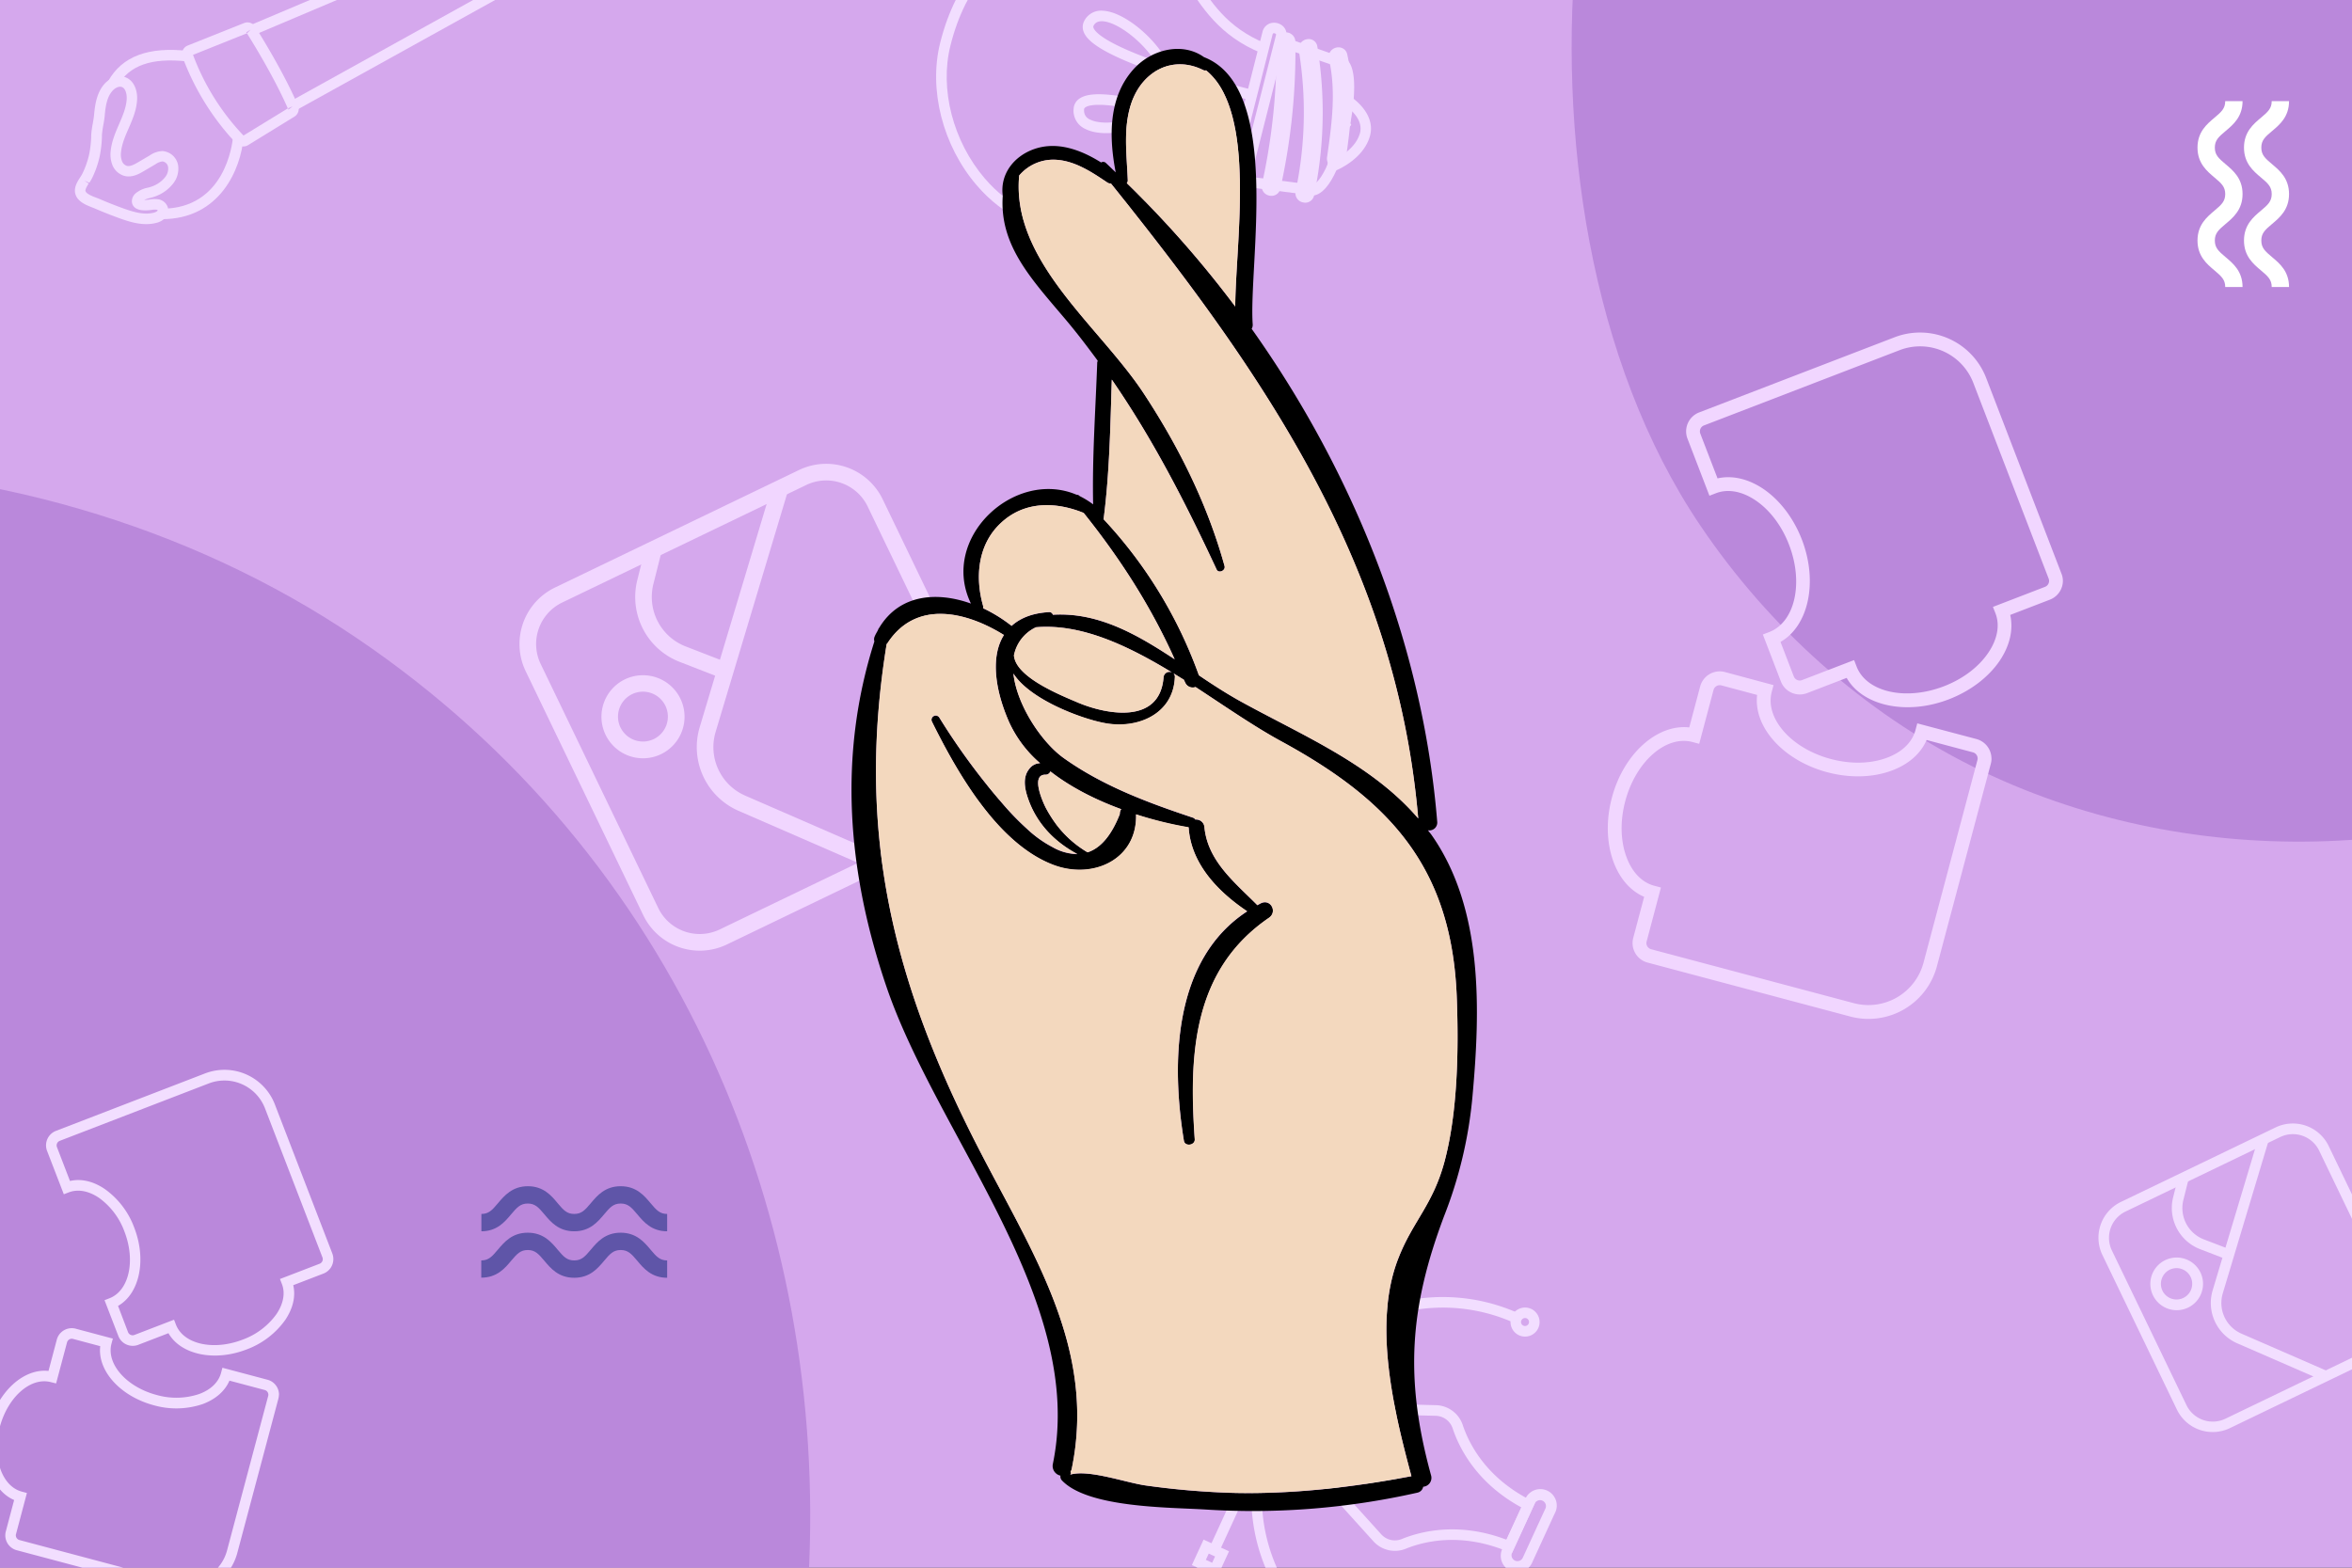 <svg xmlns="http://www.w3.org/2000/svg" xmlns:xlink="http://www.w3.org/1999/xlink" viewBox="0 0 900 600"><rect x="0" y="0" width="900" height="600" fill="#333333" stroke="none"/><defs><style>.cls-1{fill:none;}.cls-2{fill:#d5a8ed;}.cls-3{clip-path:url(#clip-path);}.cls-4{fill:#ba88db;}.cls-5{fill:#f2deff;}.cls-6{fill:#fff;}.cls-7{fill:#5f55a8;}.cls-8{fill:#f1d6ff;}.cls-9{clip-path:url(#clip-path-2);}.cls-10{clip-path:url(#clip-path-3);}.cls-11{opacity:0.5;}.cls-12{fill:#006c78;}.cls-13{fill:#f3d8be;}</style><clipPath id="clip-path"><rect id="SVGID" class="cls-1" x="-6.3" y="-8.93" width="1051.42" height="613.33" transform="translate(1038.82 595.46) rotate(-180)"/></clipPath><clipPath id="clip-path-2"><rect id="SVGID-2" data-name="SVGID" class="cls-1" x="1040" y="-753.47" width="1051.42" height="613.33" transform="translate(3131.42 -893.6) rotate(-180)"/></clipPath><clipPath id="clip-path-3"><rect class="cls-1" x="-1144.96" y="0.7" width="1096.92" height="607.88"/></clipPath></defs><g id="Capa_2" data-name="Capa 2"><rect class="cls-2" x="-6.3" y="-8.93" width="1051.42" height="613.33" transform="translate(1038.82 595.46) rotate(-180)"/><g class="cls-3"><path class="cls-4" d="M-254.21,949.87c109.87,54.72,246.16,51.2,354.36-6.76,261.34-140,284.56-531.17,36.21-699C6.6,156.47-177.49,156.28-305.28,246.81-392.95,308.91-449,411.38-460,517.68c-10.48,101.85,6.15,221.29,64.09,307C-360.25,877.47-311.28,921.45-254.21,949.87Z"/><path class="cls-4" d="M755,293.45c80.88,40.28,181.21,37.69,260.86-5,192.38-103.06,209.47-391,26.66-514.54-95.53-64.54-231-64.68-325.12,2C652.91-178.39,611.6-103,603.56-24.7c-7.71,75,4.53,162.9,47.18,226C677,240.15,713,272.52,755,293.45Z"/><path class="cls-5" d="M106.73,533.76a6.18,6.18,0,0,1-.2,1.53L90.79,594.41a20.65,20.65,0,0,1-25.26,14.64L6.41,593.32a5.89,5.89,0,0,1-4.18-7.22l3.18-12c-4-1.72-7.16-5.32-9-10.31A31.46,31.46,0,0,1-4,545.16c3.4-12.8,13.22-21.5,22.56-20.46l3.18-12A5.92,5.92,0,0,1,29,508.54l14.18,3.78-.52,1.95c-2.05,7.7,5.67,16.53,17.23,19.61a27.47,27.47,0,0,0,16.24-.32c4.5-1.63,7.5-4.52,8.46-8.13l.52-1.95,17.26,4.59a5.91,5.91,0,0,1,4.39,5.69ZM6.06,587.61a1.88,1.88,0,0,0,1.39,1.81l59.12,15.73a16.58,16.58,0,0,0,20.32-11.78l15.74-59.12A1.86,1.86,0,0,0,101.3,532l-13.5-3.59c-1.72,4-5.32,7.16-10.32,9a31.61,31.61,0,0,1-18.66.42C46,534.37,37.24,524.61,38.36,515.22l-10.42-2.78a1.88,1.88,0,0,0-2.29,1.33l-4.18,15.71L19.52,529C11.78,526.91,3,534.63-.09,546.2a27.4,27.4,0,0,0,.31,16.24c1.64,4.49,4.52,7.49,8.14,8.45l1.94.52L6.13,587.14A1.53,1.53,0,0,0,6.06,587.61Z"/><path class="cls-5" d="M127.55,481.92a5.92,5.92,0,0,1-3.79,5.52l-11.55,4.44c1,4.27-.1,8.92-3.08,13.33A31.53,31.53,0,0,1,94.28,516.5c-12.36,4.76-25.18,1.92-29.82-6.25L52.91,514.7a5.91,5.91,0,0,1-7.63-3.39L40,497.62l1.88-.73c7.48-2.88,10.06-14.3,5.77-25.46a27.51,27.51,0,0,0-9.79-13c-4-2.68-8.07-3.41-11.56-2.07l-1.88.72L18,440.45a5.94,5.94,0,0,1,3.4-7.63l57.09-22a20.67,20.67,0,0,1,26.68,11.85l22,57.1A5.8,5.8,0,0,1,127.55,481.92Zm-20.42,7.59,15.18-5.84a1.87,1.87,0,0,0,1.08-2.41l-22-57.1A16.64,16.64,0,0,0,80,414.62l-57.1,22A1.87,1.87,0,0,0,21.78,439l5,13c4.26-1,8.92.09,13.32,3.08A31.44,31.44,0,0,1,51.42,470c4.74,12.36,1.91,25.17-6.25,29.81L49,509.86a1.88,1.88,0,0,0,2.42,1.07l15.18-5.84.72,1.88c2.88,7.48,14.3,10.06,25.47,5.77a27.51,27.51,0,0,0,13-9.79c2.68-4,3.43-8.07,2.07-11.56Z"/><path class="cls-5" d="M587.43,575.09l-8.92,19.39-1.79-.74c-17.79-7.37-31.93-3.78-38.77-1a11.09,11.09,0,0,1-12.4-2.83l-40.86-45.2,3.91-8.49,60.9,1.58a11.11,11.11,0,0,1,10.22,7.58c2.33,7,8.8,20.09,26,28.8Zm-11,14.2,5.7-12.38c-17.19-9.35-23.82-22.86-26.27-30.23a7,7,0,0,0-6.5-4.81l-58.24-1.52L489.47,544l39.07,43.23a7,7,0,0,0,7.88,1.79C543.6,586.09,558.18,582.33,576.46,589.29Z"/><path class="cls-5" d="M536.89,563.6A10,10,0,1,1,532,550.33,10,10,0,0,1,536.89,563.6Zm-14.51-6.68A6,6,0,1,0,530.3,554,6,6,0,0,0,522.38,556.92Z"/><rect class="cls-5" x="502.49" y="531.06" width="4.03" height="35.29" transform="translate(-204.77 777.9) rotate(-65.31)"/><path class="cls-5" d="M595.06,578.94l-8.65,18.82A6.29,6.29,0,1,1,575,592.51l8.65-18.82a6.29,6.29,0,1,1,11.43,5.25Zm-16.41,15.25a2.26,2.26,0,1,0,4.1,1.89l8.65-18.82a2.26,2.26,0,0,0-4.1-1.89Z"/><path class="cls-5" d="M521.54,633.38,519.85,637a70.58,70.58,0,0,1-34.6-93.51l3.66,1.69A66.55,66.55,0,0,0,521.54,633.38Z"/><path class="cls-5" d="M581.55,502.85l-1.69,3.66a66.55,66.55,0,0,0-88.16,32.63L488,537.46A70.58,70.58,0,0,1,581.55,502.85Z"/><rect class="cls-5" x="431.15" y="539.15" width="114.81" height="4.03" transform="translate(-207.22 759) rotate(-65.31)"/><path class="cls-5" d="M521,483.35l-4.48,9.73-9.74-4.48,4.48-9.73Zm-6.46,4.38,1.11-2.4-2.41-1.11-1.11,2.41Z"/><path class="cls-5" d="M470.29,593.73l-4.48,9.74L456.07,599l4.48-9.74Zm-6.46,4.39,1.11-2.41-2.41-1.11L461.42,597Z"/><path class="cls-5" d="M588.62,508.32a5.56,5.56,0,1,1-2.73-7.38A5.57,5.57,0,0,1,588.62,508.32Zm-6.45-3a1.53,1.53,0,1,0,2-.75A1.53,1.53,0,0,0,582.17,505.36Z"/><path class="cls-5" d="M891.06,438.58l28.52,59.21a15.21,15.21,0,0,1-7.09,20.27l-59.21,28.52A15.2,15.2,0,0,1,833,539.49l-28.52-59.2a15.21,15.21,0,0,1,7.1-20.28l59.2-28.52A15.22,15.22,0,0,1,891.06,438.58Zm-54.42,99.16A11.17,11.17,0,0,0,851.53,543l59.2-28.52a11.16,11.16,0,0,0,5.21-14.89l-28.51-59.21a11.17,11.17,0,0,0-14.9-5.2l-59.2,28.52a11.16,11.16,0,0,0-5.21,14.89Z"/><path class="cls-5" d="M868.1,436.53,850.55,495a12.82,12.82,0,0,0,7.16,15.43l33,14.38-1.62,3.69-33-14.37a16.86,16.86,0,0,1-9.41-20.29l17.55-58.51Z"/><path class="cls-5" d="M853.63,478.3l-1.46,3.76-10.38-4a16.88,16.88,0,0,1-10.24-19.78l2-8,3.92,1-2,8a12.85,12.85,0,0,0,7.78,15.05Z"/><path class="cls-5" d="M842,487a10.08,10.08,0,1,1-13.46-4.71A10.1,10.1,0,0,1,842,487Zm-14.53,7a6,6,0,1,0,2.82-8.07A6.05,6.05,0,0,0,827.48,494Z"/><path class="cls-5" d="M112.94,42.4l-2-3.53,151.51-84a8.17,8.17,0,0,0-1-6,5.29,5.29,0,0,0-5-2.87L97,13.51,95.4,9.79,255.58-57.9l.33,0A9.44,9.44,0,0,1,265-53.1c2,3.46,2.34,8.11.7,10.59l-.27.41-.43.24Z"/><path class="cls-5" d="M41.38,31.07c5.32-9.53,15.39-13.31,30.76-11.56l-.46,4C57.92,22,49.4,25,44.9,33Z"/><path class="cls-5" d="M61.87,83.88v-4c24.1,0,27-24.52,27.28-27.32l4,.36C92.13,64.42,84.35,83.92,61.87,83.88Z"/><path class="cls-5" d="M87.89,52.13A97.74,97.74,0,0,1,70,22.24l-.15-.4a3.47,3.47,0,0,1,2-4.42l21.55-8.6a3.49,3.49,0,0,1,4.22,1.35l-1.45,1.48,1.71-1.07c3.08,4.91,10.8,17.6,15.91,29.24h0l.23.5a3.47,3.47,0,0,1-1.34,4.31l0,0L94.93,55.54a3.44,3.44,0,0,1-4.21-.45l-1-1C89.23,53.6,88.6,52.93,87.89,52.13Zm4.92,0h0ZM73.86,21A90.92,90.92,0,0,0,92.62,51.29l.57.58L110.4,41.32l-.28.12c-5-11.38-12.59-23.86-15.63-28.71Zm-.5.2h0Zm37.1,20.12a.58.58,0,0,0-.12.64l.42-.33-.22-.34Zm.11,0,.21.34,1.19-.95Zm-14.64-30-1.71,1.07a.68.68,0,0,0,.39.28Z"/><path class="cls-5" d="M30,76.32a5.24,5.24,0,0,1-1.19-2.19c-.61-2.36.84-4.67,1.71-6l.19-.31a14.41,14.41,0,0,0,.84-1.41,33.85,33.85,0,0,0,2.62-7.58,42.56,42.56,0,0,0,.73-6.46l0-.75a37.69,37.69,0,0,1,.6-4.32c.2-1.15.41-2.3.51-3.46.36-4,1.06-8.22,3.72-11.44,1.85-2.23,5.1-4,8.2-2.85,3.51,1.27,4.65,5.28,4.54,8.31-.13,4.08-1.72,7.75-3.26,11.3-1.32,3-2.56,5.91-2.88,8.92a7.25,7.25,0,0,0,.34,3.55,3,3,0,0,0,1.87,1.85c1.26.33,2.87-.53,4.41-1.44l4.37-2.57a9.18,9.18,0,0,1,4.82-1.66,6.57,6.57,0,0,1,6,5.36,9.13,9.13,0,0,1-2,7.22,15.27,15.27,0,0,1-6.77,4.79,17.91,17.91,0,0,1-2,.61,10.48,10.48,0,0,0-2.2.75A11.9,11.9,0,0,0,57,76.39l.49-.06a10.15,10.15,0,0,1,2.89-.08,4.57,4.57,0,0,1,3.8,3,4.39,4.39,0,0,1-1.27,4.46,7.14,7.14,0,0,1-3.25,1.63c-4.86,1.2-9.7-.29-13.86-1.78-3.19-1.15-6.35-2.4-9.41-3.72-.32-.14-.69-.29-1.09-.44C33.6,78.73,31.4,77.88,30,76.32Zm3.93-6.08c-.41.66-1.39,2.2-1.22,2.88.3,1.06,2.65,2,4.07,2.52l1.24.49c3,1.29,6.06,2.51,9.16,3.63,3.61,1.29,7.77,2.6,11.53,1.67a3.47,3.47,0,0,0,1.44-.64.68.68,0,0,0,.2-.36,2,2,0,0,0-.56-.19,6.89,6.89,0,0,0-1.76.1l-.55.06c-5.38.62-6.75-1.31-7-3A4,4,0,0,1,52,73.92a10.1,10.1,0,0,1,4.49-2.07,15.24,15.24,0,0,0,1.63-.48,11.24,11.24,0,0,0,5-3.48,5.21,5.21,0,0,0,1.2-4,2.54,2.54,0,0,0-2.14-2.11,5.84,5.84,0,0,0-2.71,1.1l-4.37,2.57c-1.68,1-4.48,2.65-7.47,1.88A7,7,0,0,1,43,63.13a11.07,11.07,0,0,1-.62-5.51c.38-3.62,1.81-6.92,3.19-10.11C47,44.16,48.38,41,48.49,37.69c.06-1.77-.49-3.9-1.88-4.39-1.2-.43-2.78.49-3.72,1.63-2,2.37-2.51,5.84-2.81,9.23-.11,1.27-.34,2.54-.56,3.81A33.8,33.8,0,0,0,39,51.83l0,.74a45.34,45.34,0,0,1-.81,7.08,37.51,37.51,0,0,1-2.93,8.48,19.43,19.43,0,0,1-1.06,1.81l-1.9-.78Z"/><path class="cls-5" d="M484.29,16.62l-1.52,3.73c-16.12-6.54-23.09-17.72-29.24-27.58-5-7.95-9.24-14.82-17.39-18.11-13.23-5.36-29.63-4.53-42.78,2.16C383.16-18,369.73-6.73,363.69,17.44c-4.19,16.69,1,36.65,13.12,50.83,9.24,10.78,21.05,16.37,32.42,15.34,12.34-1.13,18.9-5.14,25.85-9.39,8.48-5.18,17.27-10.54,36.54-10.95l.09,4c-18.19.39-26.5,5.46-34.53,10.37-7,4.3-14.31,8.73-27.59,10-12.68,1.15-25.75-4.95-35.85-16.73-13-15.15-18.45-36.5-14-54.44,6.41-25.64,20.81-37.67,31.77-43.24,14.16-7.2,31.83-8.09,46.12-2.3C447-25.3,451.84-17.56,457-9.36,463.06.43,469.38,10.56,484.29,16.62Z"/><path class="cls-5" d="M479.5,34.44l-1,3.92C473.56,37.11,461.45,34,449.17,30a13,13,0,0,1-.19,6.52,14.12,14.12,0,0,1-2.25,4.33c12.86,3.5,25.28,7.87,29,9.21l-1.36,3.8c-3.9-1.4-17.4-6.16-30.86-9.7-7.56,6.13-21.13,8.73-28.13,5.23a7.66,7.66,0,0,1-4.55-7.86A5,5,0,0,1,413,37.78c2.5-1.76,8.27-3.44,29.37,1.93a11,11,0,0,0,2.71-4.38,10.93,10.93,0,0,0-.59-6.86c-24.15-8.21-28.59-13.19-29.81-16.24A5,5,0,0,1,414.89,8,7.23,7.23,0,0,1,422,4.1c8.22.37,20.81,10.88,25.51,21.13C460.65,29.59,474.2,33.12,479.5,34.44Zm-61.15-24.2a1.46,1.46,0,0,0,.11.49c.61,1.52,4.16,5.64,23.4,12.54-5.2-8-14.63-14.9-20-15.14-2.18-.09-3,.93-3.39,1.7A1,1,0,0,0,418.35,10.24Zm-3.53,32.14a3.62,3.62,0,0,0,2.36,3.4c4.48,2.24,14.25,1.14,21.15-2.92-17.09-4.07-21.74-2.64-23-1.78a1,1,0,0,0-.51.82A3.75,3.75,0,0,0,414.82,42.38Z"/><path class="cls-5" d="M524.61,49.21a10.9,10.9,0,0,1-.55,3.38c-2.55,7.93-11,11.88-13,12.73l-.29.3h-3.33l.84-4.16,1,.21c.82-.32,8.82-3.64,11-10.32,1.69-5.24-3.28-9.37-5.49-10.9l-.58-.37,1-1.68-2-.41.63-2.61,2.37,1.21s.32.19.83.53C519,38.5,524.6,42.94,524.61,49.21Z"/><rect class="cls-5" x="478.52" y="65.53" width="4.03" height="8.86" transform="translate(350.17 537.75) rotate(-82.71)"/><rect class="cls-5" x="488.08" y="15.56" width="4.03" height="0.78" transform="translate(320.84 476.16) rotate(-71.67)"/><path class="cls-5" d="M512.35,62.84l-.82,2c-2.68,6.1-5.66,9.46-8.85,10l-.29,0L501,74.62l.5-4,.82.1c1.34-.4,3.47-2.65,5.73-7.9l.59-1.44.56.22h.7v.27Z"/><path class="cls-5" d="M518.18,33.27c0,1.72-.09,3.63-.29,5.72-.25,2.57-.64,5.31-1.17,8.15l.34.69L516,49l-1.42-1.43-1.79.81-.31-.62.14-.67c.57-3,1-5.8,1.24-8.44.8-8.4-.34-12-1.14-12.8l-11-3.76,1.3-3.82,11.81,4.12a5.9,5.9,0,0,1,.73.61C517.31,24.7,518.18,28.16,518.18,33.27Z"/><rect class="cls-5" x="491.06" y="66.6" width="4.03" height="9.96" transform="translate(359.47 551.57) rotate(-82.7)"/><rect class="cls-5" x="494.33" y="15.26" width="4.03" height="5.64" transform="translate(318.21 481.71) rotate(-71.07)"/><path class="cls-5" d="M492.31,13.24a4.7,4.7,0,0,1-.16,1.22L477.86,70.84a4.47,4.47,0,0,1-3.13,3.29A5,5,0,0,1,470,72.91a4.41,4.41,0,0,1-1.18-4.37l14.29-56.38a4.45,4.45,0,0,1,3.13-3.29A5,5,0,0,1,491,10.08,4.35,4.35,0,0,1,492.31,13.24ZM472.64,69.75a.33.33,0,0,0,.12.27,1,1,0,0,0,.87.22c.1,0,.23-.06.32-.4l14.3-56.38c.08-.32,0-.42-.09-.49a1,1,0,0,0-.87-.22c-.1,0-.23.07-.32.4L472.68,69.53A1.15,1.15,0,0,0,472.64,69.75Z"/><path class="cls-5" d="M495.71,19.57a242.76,242.76,0,0,1-5.78,52.63,3.45,3.45,0,0,1-2.33,2.6,3.83,3.83,0,0,1-3.67-.84,3.58,3.58,0,0,1-1.05-3.41,236.61,236.61,0,0,0,5.56-54.44h0v-.06a3.62,3.62,0,0,1,7.24-.08Q495.71,17.77,495.71,19.57Zm-3.24-3.51Z"/><path class="cls-5" d="M506.14,43a154.75,154.75,0,0,1-3.3,31.78,3.44,3.44,0,0,1-4.19,2.7,3.59,3.59,0,0,1-2.87-4.3A146.86,146.86,0,0,0,497,19.29h0A3.75,3.75,0,0,1,500.2,15a3.31,3.31,0,0,1,3.88,2.79A156.71,156.71,0,0,1,506.14,43Z"/><path class="cls-5" d="M517.18,36.76c0,8.57-1.19,17-2.29,24.8a3.27,3.27,0,0,1-2,2.67,3.8,3.8,0,0,1-3.7-.58,3.71,3.71,0,0,1-1.39-3.44c1.76-12.39,3.57-25.2.72-37.6h0a3.64,3.64,0,0,1,1.05-3.47,3.8,3.8,0,0,1,3.66-.87,3.33,3.33,0,0,1,2.3,2.54A70.82,70.82,0,0,1,517.18,36.76Z"/></g><path class="cls-6" d="M869.42,98.41c-2.71-2.27-4.12-3.58-4.12-6.35s1.41-4.08,4.12-6.35c2.89-2.43,6.49-5.45,6.49-11.44s-3.6-9-6.49-11.43c-2.71-2.27-4.12-3.58-4.12-6.35s1.41-4.08,4.12-6.34c2.89-2.43,6.49-5.44,6.49-11.44h-6.63c0,2.77-1.41,4.08-4.12,6.35-2.89,2.42-6.49,5.44-6.49,11.43s3.6,9,6.49,11.44c2.71,2.26,4.12,3.57,4.12,6.34s-1.41,4.08-4.12,6.35c-2.89,2.43-6.49,5.44-6.49,11.44s3.6,9,6.49,11.43c2.71,2.27,4.12,3.59,4.12,6.36h6.63C875.91,103.85,872.31,100.83,869.42,98.41Z"/><path class="cls-6" d="M851.63,98.41c-2.71-2.27-4.12-3.58-4.12-6.35s1.41-4.08,4.12-6.35c2.89-2.43,6.49-5.45,6.49-11.44s-3.6-9-6.49-11.43c-2.71-2.27-4.12-3.58-4.12-6.35s1.41-4.08,4.12-6.34c2.89-2.43,6.49-5.44,6.49-11.44h-6.63c0,2.77-1.41,4.08-4.12,6.35-2.89,2.42-6.49,5.44-6.49,11.43s3.6,9,6.49,11.44c2.71,2.26,4.12,3.57,4.12,6.34s-1.41,4.08-4.12,6.35c-2.89,2.43-6.49,5.44-6.49,11.44s3.6,9,6.49,11.43c2.71,2.27,4.12,3.59,4.12,6.36h6.63C858.12,103.85,854.52,100.83,851.63,98.41Z"/><path class="cls-7" d="M195.59,482.54c2.27-2.7,3.59-4.12,6.36-4.12s4.08,1.42,6.35,4.12c2.42,2.9,5.44,6.5,11.43,6.5s9-3.6,11.44-6.5c2.26-2.7,3.57-4.12,6.34-4.12s4.08,1.42,6.35,4.12c2.42,2.9,5.44,6.5,11.43,6.5V482.4c-2.77,0-4.08-1.41-6.35-4.12-2.42-2.89-5.44-6.49-11.43-6.49s-9,3.6-11.43,6.49c-2.27,2.71-3.58,4.12-6.35,4.12s-4.08-1.41-6.35-4.12c-2.42-2.89-5.44-6.49-11.43-6.49s-9,3.6-11.44,6.49c-2.27,2.71-3.58,4.12-6.35,4.12V489C190.15,489,193.17,485.44,195.59,482.54Z"/><path class="cls-7" d="M195.59,464.75c2.27-2.7,3.59-4.12,6.36-4.12s4.08,1.42,6.35,4.12c2.42,2.9,5.44,6.5,11.43,6.5s9-3.6,11.44-6.5c2.26-2.7,3.57-4.12,6.34-4.12s4.08,1.42,6.35,4.12c2.42,2.9,5.44,6.5,11.43,6.5v-6.64c-2.77,0-4.08-1.41-6.35-4.12-2.42-2.89-5.44-6.49-11.43-6.49s-9,3.6-11.43,6.49c-2.27,2.71-3.58,4.12-6.35,4.12s-4.08-1.41-6.35-4.12C211,457.6,207.94,454,202,454s-9,3.6-11.44,6.49c-2.27,2.71-3.58,4.12-6.35,4.12v6.64C190.15,471.25,193.17,467.65,195.59,464.75Z"/><path class="cls-8" d="M762.06,290.29a7.7,7.7,0,0,1-.26,2l-20.64,77.55A27.09,27.09,0,0,1,708,389.05l-77.54-20.64a7.72,7.72,0,0,1-5.49-9.47l4.17-15.7c-5.26-2.25-9.39-7-11.78-13.53-2.63-7.23-2.83-15.92-.55-24.47,4.47-16.79,17.35-28.2,29.59-26.84l4.18-15.7a7.75,7.75,0,0,1,9.47-5.49l18.6,5-.68,2.56c-2.7,10.11,7.43,21.69,22.6,25.72,7.51,2,15.08,1.86,21.3-.41,5.9-2.15,9.84-5.93,11.1-10.68l.68-2.55,22.64,6a7.77,7.77,0,0,1,5.75,7.47ZM630,360.93a2.47,2.47,0,0,0,1.82,2.37l77.55,20.64a21.81,21.81,0,0,0,26.66-15.46l20.63-77.55a2.39,2.39,0,0,0-.24-1.86,2.43,2.43,0,0,0-1.49-1.13l-17.71-4.72c-2.26,5.27-7,9.4-13.54,11.78-7.23,2.63-15.92,2.83-24.47.56-16.78-4.47-28.31-17.27-26.84-29.59l-13.68-3.65a2.47,2.47,0,0,0-3,1.74l-5.48,20.62-2.56-.68c-10.15-2.7-21.69,7.43-25.73,22.6-2,7.5-1.86,15.07.42,21.3,2.14,5.9,5.93,9.84,10.67,11.1l2.55.68L630.1,360.3A2.27,2.27,0,0,0,630,360.93Z"/><path class="cls-8" d="M789.37,222.28a7.76,7.76,0,0,1-5,7.24l-15.15,5.83c1.25,5.6-.13,11.7-4,17.49-4.32,6.37-11.24,11.63-19.49,14.81-16.21,6.24-33,2.51-39.1-8.2l-15.16,5.83a7.75,7.75,0,0,1-10-4.44l-6.91-18,2.47-.95c9.81-3.78,13.19-18.77,7.56-33.4-2.79-7.26-7.35-13.3-12.84-17-5.2-3.51-10.58-4.47-15.16-2.71l-2.47.95-8.41-21.87a7.77,7.77,0,0,1,4.44-10L725,129.07a27.12,27.12,0,0,1,35,15.55l28.81,74.89A7.51,7.51,0,0,1,789.37,222.28Zm-26.77,10,19.91-7.67a2.44,2.44,0,0,0,1.41-3.16l-28.82-74.9A21.82,21.82,0,0,0,726.94,134l-74.89,28.82a2.44,2.44,0,0,0-1.41,3.17l6.58,17.1c5.59-1.26,11.7.13,17.48,4,6.38,4.31,11.64,11.24,14.82,19.49,6.21,16.21,2.5,33-8.2,39.1l5.08,13.21a2.44,2.44,0,0,0,3.16,1.4l19.92-7.66.95,2.47c3.77,9.8,18.76,13.2,33.4,7.56,7.25-2.79,13.29-7.35,17-12.84,3.52-5.2,4.5-10.59,2.72-15.15Z"/><path class="cls-8" d="M337.75,191.07l45,93.41a24,24,0,0,1-11.19,32l-93.41,45a24,24,0,0,1-32-11.19l-45-93.41a24,24,0,0,1,11.19-32l93.42-45A24,24,0,0,1,337.75,191.07ZM251.88,347.52a17.63,17.63,0,0,0,23.5,8.22l93.41-45a17.62,17.62,0,0,0,8.22-23.5l-45-93.4a17.6,17.6,0,0,0-23.49-8.22l-93.42,45a17.62,17.62,0,0,0-8.21,23.5Z"/><path class="cls-8" d="M301.53,187.83l-27.7,92.31a20.26,20.26,0,0,0,11.3,24.36l52.09,22.68L334.68,333l-52.09-22.68a26.6,26.6,0,0,1-14.85-32L295.43,186Z"/><path class="cls-8" d="M278.7,253.74l-2.31,5.93L260,253.29a26.62,26.62,0,0,1-16.15-31.21L247,209.45l6.18,1.54L250,223.62a20.29,20.29,0,0,0,12.28,23.75Z"/><path class="cls-8" d="M260.36,267.4A15.9,15.9,0,1,1,239.13,260,15.93,15.93,0,0,1,260.36,267.4Zm-22.93,11a9.54,9.54,0,1,0,4.46-12.73A9.56,9.56,0,0,0,237.43,278.44Z"/><g class="cls-9"><path class="cls-4" d="M792.09,205.34c109.87,54.72,246.16,51.2,354.36-6.76,261.34-140,284.55-531.17,36.21-699C1052.9-588.06,868.81-588.26,741-497.73c-87.67,62.11-143.77,164.57-154.71,270.88-10.47,101.85,6.16,221.29,64.1,307C686.05,132.94,735,176.91,792.09,205.34Z"/></g><g class="cls-10"><g class="cls-11"><path class="cls-12" d="M-133.8,613.1c18.37,10.89,29.66,25.23,33.57,42.64a3.63,3.63,0,0,0,2,2.53,3.65,3.65,0,0,0,1.55.35,3.74,3.74,0,0,0,1.71-.43c15.81-8.24,34.06-8.87,54.24-1.86a7.6,7.6,0,0,0,9.42-4L2.27,580.08a7.71,7.71,0,0,0,.08-6.26,7.6,7.6,0,0,0-4.57-4.21c-14.55-4.86-36-8.3-56,2.55-4.61-22.28-21.07-36.43-34.18-44.42a7.6,7.6,0,0,0-6.16-.77,7.64,7.64,0,0,0-4.73,4.11l-33.54,72.23A7.64,7.64,0,0,0-133.8,613.1Zm.2-8.3,33.54-72.23a4.11,4.11,0,0,1,2.54-2.2,4,4,0,0,1,3.28.41h0c11.44,7,25.52,18.83,31.18,36.91,1,3.07,2.1,5.75,1.64,8l-.35,3,2.3-2.46c1.93-1.61,4.32-2.19,7.37-3.53,17.7-7.76,35.86-4,48.75.3a4,4,0,0,1,2.44,2.24,4.16,4.16,0,0,1,0,3.37L-34.5,650.82a4.22,4.22,0,0,1-5.14,2.11,84.3,84.3,0,0,0-27.59-5,62.84,62.84,0,0,0-26.65,5.89l3-12.55-6.65,10.59c-4.89-17-16.34-31-34.4-41.78A4.13,4.13,0,0,1-133.6,604.8Z"/></g></g></g><g id="Capa_3" data-name="Capa 3"><path d="M547.88,319.69c19.8,28.37,18.55,67,15.56,100a165.66,165.66,0,0,1-10.85,45.74c-13.2,35.06-15.16,62.17-5,99.19a3.41,3.41,0,0,1-3,4.4,2.86,2.86,0,0,1-2.28,2.28,285.77,285.77,0,0,1-80.95,6.44c-13.6-.86-45.19-.55-55.1-11.24a2.17,2.17,0,0,1-.47-1.73,3.79,3.79,0,0,1-2.91-4.48c12.89-62.32-44.24-125.35-63.73-182.8-14.86-43.7-18.55-88.1-4.56-132a2.65,2.65,0,0,1,.16-2c.31-.78.78-1.49,1.18-2.28.07-.15.15-.39.23-.55s.24-.31.32-.47c7.78-12.81,22.08-13.83,35.05-9.19-12.11-25.07,16.66-51.72,40.39-41.66a1.68,1.68,0,0,1,1.1.4c.08.08.08.15.16.15a32.18,32.18,0,0,1,5.11,3.15c-.39-18.08.94-36.31,1.57-54.39a1.78,1.78,0,0,0,.16-.63c-4-5.42-8.1-10.84-12.58-16.11-12.81-15.17-25.07-28.06-23.73-47C382.6,66.62,388,59.7,395.88,57c8.8-3,17.84.4,25.47,5.19a1.47,1.47,0,0,1,1.88.24c1.26,1.17,2.44,2.35,3.7,3.53-2.6-13.36-2.83-28.53,6.6-39.22,6.68-7.7,18.7-10.92,27.19-4.87,30,11.63,17,79.38,18.63,102.25a3,3,0,0,1-.4,1.73c39.46,55.56,65.55,121.5,71,188.62a3,3,0,0,1-3.54,3.3C546.86,318.43,547.41,319,547.88,319.69Zm4.87,124.88c5-18.79,5.42-42.44,4.72-62-1.65-50.46-25.55-76.24-67.51-99-10.06-5.5-21.07-13.12-32.46-20.59a3.14,3.14,0,0,1-4-1.8c-.16-.32-.31-.63-.47-1-1.34-.78-2.67-1.65-4-2.43a1.78,1.78,0,0,1,.55,1.57c-.63,14.22-14.62,20-27.27,17.37-8.88-1.73-28.22-9-34.5-18.86,1.33,12.26,11,26.56,19.41,32.45,14.93,10.61,32.14,17,49.35,22.72.48.15.63.47.87.7a3.17,3.17,0,0,1,3.46,2.91c1.25,13,11.63,21.14,20.27,29.87.4-.24.79-.48,1.26-.71,3.7-1.89,6.52,3.14,3.22,5.5-29.23,20-30.73,52.34-28.45,84.8.16,2.36-3.77,2.91-4.16.55-4.95-30.26-4-69.4,24.2-87.79-11.16-7.46-21.53-18.23-22.39-32.14a143.17,143.17,0,0,1-20.12-4.95c.47,17.13-16.19,24.91-31.2,19.49-21.7-7.94-37.34-35.68-46.92-55a1.62,1.62,0,0,1,2.82-1.58,253.55,253.55,0,0,0,24.13,32.86,103.63,103.63,0,0,0,9.51,9.82,44,44,0,0,0,9.67,6.91,19.68,19.68,0,0,0,9.51,2.68c-7.94-4.25-14.38-10.46-18-19-1.65-4.09-3.54-9.75-.39-13.6A5.33,5.33,0,0,1,398,292.1a45.92,45.92,0,0,1-11.78-15.56c-5.27-11.87-7.39-25-2.05-33.48-14.38-9-33.71-13.6-44.56,3.14-.08.16-.24.24-.31.32-11.63,71.59,2,128.81,35.52,193.73,20.35,39.45,44.8,76.07,35.29,122a3.87,3.87,0,0,1-.47,1.1.67.67,0,0,1-.24,1.1c7-2.2,21.3,3,28.92,4.09a303.21,303.21,0,0,0,32.62,2.83c23.42.62,46.21-2.05,69.16-6.37-6.76-25.07-14.86-58.39-5-83.39C540.57,467.44,548.27,461.23,552.75,444.57ZM474.16,268.13c23.81,13.2,50.53,24.13,68.53,45.11-8.33-96.82-58.79-169.76-117.57-243a2.43,2.43,0,0,1-1.42-.4c-6.05-4.08-12.65-8.49-20.19-8.72A17.1,17.1,0,0,0,390,67.17c-3.07,32.85,30.73,57.61,47.7,83.47,13.44,20.43,24.37,42.43,30.89,66,.47,1.73-2.28,3-3.07,1.26-12-25.78-24.36-49.83-40.08-72.62-.55,17.84-.86,35.84-3.14,53.44a172.79,172.79,0,0,1,36.47,59.73C463.86,261.92,469,265.22,474.16,268.13Zm-1.49-150.82c.15-25.07,8.25-74.66-11.16-90.38a1.54,1.54,0,0,1-1.18-.16c-11.48-5.65-22.79.32-27.12,11.87-3.61,9.75-2,20.51-1.65,30.57a1.73,1.73,0,0,1-.39.87A403.52,403.52,0,0,1,472.67,117.31ZM445.24,259.25a2.25,2.25,0,0,1,3.61-1.65c-17.13-10.45-35.05-19-52.42-17.53A15.09,15.09,0,0,0,388,251c.07.07.07.07.07.15,1,8.26,18,15,24.84,17.92C423.55,273.47,443.82,277.32,445.24,259.25ZM428.5,311.59a3,3,0,0,1,.55-1.89c-9.67-3.53-19.26-8.33-27.12-14.46a1.94,1.94,0,0,1-1.73,1.26c-6.28-.31-.7,11.4,0,12.73a50.58,50.58,0,0,0,4.09,6.45,41.05,41.05,0,0,0,11.87,10.53C421.19,324.56,425.28,319.76,428.5,311.59Zm21-59.26c-9.12-20.35-20.83-38.51-34.81-56-10.61-4.33-22.56-4.64-31.6,3.77-9,8.25-10.06,20.9-6.84,32a1.13,1.13,0,0,1-.07.7,56.92,56.92,0,0,1,10.92,6.76c3.22-2.91,7.78-4.87,14.22-5.26a1.43,1.43,0,0,1,1.58,1C420.17,234.26,434.94,242.74,449.48,252.33Z"/><path class="cls-13" d="M557.47,382.56c.7,19.57.31,43.22-4.72,62-4.48,16.66-12.18,22.87-17.68,37-9.83,25-1.73,58.32,5,83.39-23,4.32-45.74,7-69.16,6.37a303.21,303.21,0,0,1-32.62-2.83c-7.62-1.1-21.93-6.29-28.92-4.09a.67.67,0,0,0,.24-1.1,3.87,3.87,0,0,0,.47-1.1c9.51-45.9-14.94-82.52-35.29-122-33.48-64.92-47.15-122.14-35.52-193.73.07-.08.23-.16.31-.32,10.85-16.74,30.18-12.1,44.56-3.14-5.34,8.49-3.22,21.61,2.05,33.48A45.92,45.92,0,0,0,398,292.1a5.33,5.33,0,0,0-4.16,2.12c-3.15,3.85-1.26,9.51.39,13.6,3.62,8.56,10.06,14.77,18,19a19.68,19.68,0,0,1-9.51-2.68,44,44,0,0,1-9.67-6.91,103.63,103.63,0,0,1-9.51-9.82,253.55,253.55,0,0,1-24.13-32.86,1.62,1.62,0,0,0-2.82,1.58c9.58,19.33,25.22,47.07,46.92,55,15,5.42,31.67-2.36,31.2-19.49a143.17,143.17,0,0,0,20.12,4.95c.86,13.91,11.23,24.68,22.39,32.14C449,367.15,448.07,406.29,453,436.55c.39,2.36,4.32,1.81,4.16-.55-2.28-32.46-.78-64.84,28.45-84.8,3.3-2.36.48-7.39-3.22-5.5-.47.23-.86.47-1.26.71-8.64-8.73-19-16.82-20.27-29.87a3.17,3.17,0,0,0-3.46-2.91c-.24-.23-.39-.55-.87-.7-17.21-5.74-34.42-12.11-49.35-22.72-8.41-5.89-18.08-20.19-19.41-32.45,6.28,9.9,25.62,17.13,34.5,18.86,12.65,2.59,26.64-3.15,27.27-17.37a1.78,1.78,0,0,0-.55-1.57c1.34.78,2.67,1.65,4,2.43.16.4.31.71.47,1a3.14,3.14,0,0,0,4,1.8c11.39,7.47,22.4,15.09,32.46,20.59C531.92,306.32,555.82,332.1,557.47,382.56Z"/><path class="cls-13" d="M542.69,313.24c-18-21-44.72-31.91-68.53-45.11-5.19-2.91-10.3-6.21-15.4-9.67a172.79,172.79,0,0,0-36.47-59.73c2.28-17.6,2.59-35.6,3.14-53.44,15.72,22.79,28.06,46.84,40.08,72.62.79,1.73,3.54.47,3.07-1.26-6.52-23.58-17.45-45.58-30.89-66-17-25.86-50.77-50.62-47.7-83.47a17.1,17.1,0,0,1,13.52-6.05c7.54.23,14.14,4.64,20.19,8.72a2.43,2.43,0,0,0,1.42.4C483.9,143.48,534.36,216.42,542.69,313.24Z"/><path class="cls-13" d="M461.51,26.93c19.41,15.72,11.31,65.31,11.16,90.38a403.52,403.52,0,0,0-41.5-47.23,1.73,1.73,0,0,0,.39-.87c-.39-10.06-2-20.82,1.65-30.57,4.33-11.55,15.64-17.52,27.12-11.87A1.54,1.54,0,0,0,461.51,26.93Z"/><path class="cls-13" d="M448.85,257.6a2.25,2.25,0,0,0-3.61,1.65c-1.42,18.07-21.69,14.22-32.38,9.82C406,266.16,389,259.41,388,251.15c0-.08,0-.08-.07-.15a15.09,15.09,0,0,1,8.48-10.93C413.8,238.58,431.72,247.15,448.85,257.6Z"/><path class="cls-13" d="M429.05,309.7a3,3,0,0,0-.55,1.89c-3.22,8.17-7.31,13-12.34,14.62a41.05,41.05,0,0,1-11.87-10.53,50.58,50.58,0,0,1-4.09-6.45c-.7-1.33-6.28-13,0-12.73a1.94,1.94,0,0,0,1.73-1.26C409.79,301.37,419.38,306.17,429.05,309.7Z"/><path class="cls-13" d="M414.67,196.3c14,17.52,25.69,35.68,34.81,56-14.54-9.59-29.31-18.07-46.6-17.05a1.43,1.43,0,0,0-1.58-1c-6.44.39-11,2.35-14.22,5.26a56.92,56.92,0,0,0-10.92-6.76,1.13,1.13,0,0,0,.07-.7c-3.22-11.09-2.12-23.74,6.84-32C392.11,191.66,404.06,192,414.67,196.3Z"/></g></svg>
